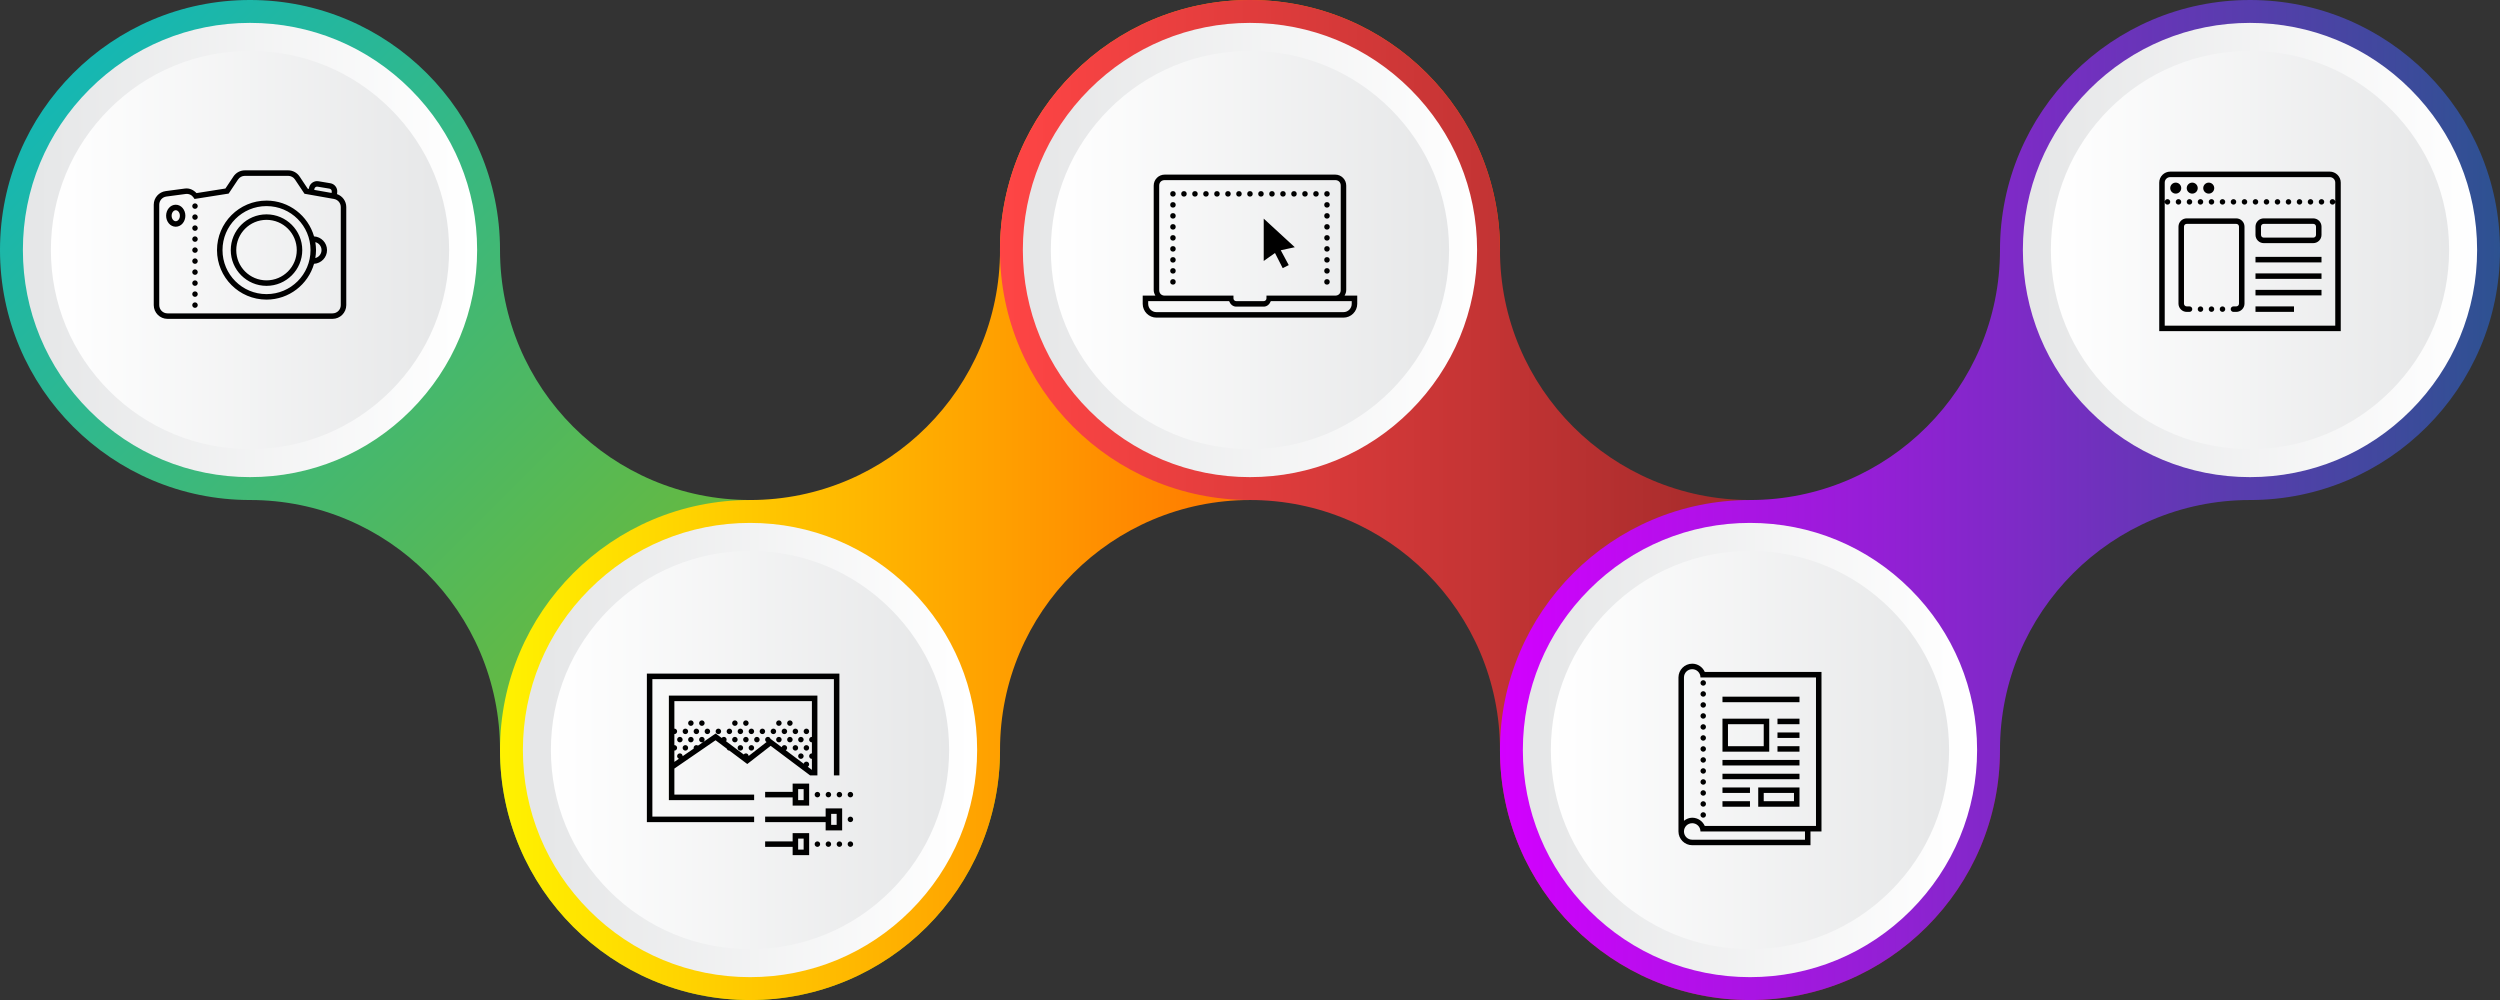 <?xml version="1.0" encoding="UTF-8"?>
<svg xmlns="http://www.w3.org/2000/svg" xmlns:xlink="http://www.w3.org/1999/xlink" version="1.1" viewBox="0 0 1724.13 689.673">
  <rect x="0" y="0" width="1724.13" height="689.673" fill="#333333" stroke="none"/>
  <defs>
    <style>
      .cls-1 {
        fill: url(#linear-gradient-8);
      }

      .cls-2 {
        fill: url(#linear-gradient-7);
      }

      .cls-3 {
        fill: url(#linear-gradient-5);
      }

      .cls-4 {
        fill: url(#linear-gradient-6);
      }

      .cls-5 {
        fill: url(#linear-gradient-9);
      }

      .cls-6 {
        fill: url(#linear-gradient-4);
      }

      .cls-7 {
        fill: url(#linear-gradient-3);
      }

      .cls-8 {
        fill: url(#linear-gradient-2);
      }

      .cls-9 {
        fill: url(#linear-gradient);
      }

      .cls-10 {
        fill: url(#linear-gradient-10);
      }

      .cls-11 {
        fill: url(#linear-gradient-11);
      }

      .cls-12 {
        fill: url(#linear-gradient-12);
      }

      .cls-13 {
        fill: url(#linear-gradient-13);
      }

      .cls-14 {
        fill: url(#linear-gradient-14);
      }
    </style>
    <linearGradient id="linear-gradient" x1="50.5" y1="50.497" x2="639.17" y2="639.167" gradientUnits="userSpaceOnUse">
      <stop offset="0" stop-color="#15b7b3"/>
      <stop offset="1" stop-color="#92ba00"/>
    </linearGradient>
    <linearGradient id="linear-gradient-2" x1="344.834" y1="344.838" x2="1034.504" y2="344.838" gradientUnits="userSpaceOnUse">
      <stop offset="0" stop-color="#fff200"/>
      <stop offset="1" stop-color="#ff4d00"/>
    </linearGradient>
    <linearGradient id="linear-gradient-3" x1="689.625" y1="344.838" x2="1379.295" y2="344.838" gradientUnits="userSpaceOnUse">
      <stop offset="0" stop-color="#ff4545"/>
      <stop offset="1" stop-color="#852222"/>
    </linearGradient>
    <linearGradient id="linear-gradient-4" x1="1034.46" y1="344.838" x2="1724.13" y2="344.838" gradientUnits="userSpaceOnUse">
      <stop offset="0" stop-color="#d300ff"/>
      <stop offset="1" stop-color="#2d5291"/>
    </linearGradient>
    <linearGradient id="linear-gradient-5" x1="327.123" y1="172.414" x2="24.088" y2="172.414" gradientUnits="userSpaceOnUse">
      <stop offset="0" stop-color="#fff"/>
      <stop offset="1" stop-color="#e6e7e8"/>
    </linearGradient>
    <linearGradient id="linear-gradient-6" x1="35.095" y1="172.415" x2="309.74" y2="172.415" xlink:href="#linear-gradient-5"/>
    <linearGradient id="linear-gradient-7" x1="670.644" y1="517.255" x2="376.305" y2="517.255" xlink:href="#linear-gradient-5"/>
    <linearGradient id="linear-gradient-8" x1="379.926" y1="517.255" x2="654.57" y2="517.255" xlink:href="#linear-gradient-5"/>
    <linearGradient id="linear-gradient-9" x1="1029.174" y1="172.417" x2="710.749" y2="172.417" xlink:href="#linear-gradient-5"/>
    <linearGradient id="linear-gradient-10" x1="724.72" y1="172.417" x2="999.365" y2="172.417" xlink:href="#linear-gradient-5"/>
    <linearGradient id="linear-gradient-11" x1="1357.971" y1="517.255" x2="1062.403" y2="517.255" xlink:href="#linear-gradient-5"/>
    <linearGradient id="linear-gradient-12" x1="1069.552" y1="517.255" x2="1344.196" y2="517.255" xlink:href="#linear-gradient-5"/>
    <linearGradient id="linear-gradient-13" x1="1709.505" y1="172.417" x2="1406.921" y2="172.417" xlink:href="#linear-gradient-5"/>
    <linearGradient id="linear-gradient-14" x1="1414.39" y1="172.417" x2="1689.034" y2="172.417" xlink:href="#linear-gradient-5"/>
  </defs>
  <!-- Generator: Adobe Illustrator 28.7.0, SVG Export Plug-In . SVG Version: 1.2.0 Build 136)  -->
  <g>
    <g id="Layer_1">
      <g>
        <g>
          <path class="cls-9" d="M517.253,344.835c95.222-.004,172.418,77.191,172.418,172.418,0,95.218-77.195,172.413-172.418,172.418-95.223-.004-172.418-77.199-172.418-172.418-0-95.227-77.195-172.422-172.418-172.418C77.195,344.831-0,267.636,0,172.418-0,77.191,77.195-.004,172.418,0c95.222-.004,172.418,77.191,172.418,172.418,0,95.218,77.195,172.413,172.418,172.418Z"/>
          <path class="cls-8" d="M689.669,172.42C689.665,77.198,766.86.003,862.087.003c95.218,0,172.413,77.195,172.418,172.418-.004,95.223-77.199,172.418-172.418,172.418-95.227 0-172.422,77.195-172.418,172.418-.004,95.223-77.199,172.418-172.418,172.418-95.227 0-172.422-77.195-172.418-172.418-.004-95.222,77.191-172.418,172.418-172.418,95.218,0,172.413-77.195,172.418-172.418Z"/>
          <path class="cls-7" d="M1206.877,344.838c95.222-.004,172.418,77.191,172.418,172.418,0,95.218-77.195,172.413-172.418,172.418-95.223-.004-172.418-77.199-172.418-172.418-0-95.227-77.195-172.422-172.418-172.418-95.223-.004-172.418-77.199-172.418-172.418C689.624,77.193,766.819-.002,862.042.003c95.222-.004,172.418,77.191,172.418,172.418,0,95.218,77.195,172.413,172.418,172.418Z"/>
          <path class="cls-6" d="M1379.295,172.42C1379.29,77.198,1456.485.003,1551.712.003c95.218,0,172.413,77.195,172.418,172.418-.004,95.223-77.199,172.418-172.418,172.418-95.227 0-172.422,77.195-172.418,172.418-.004,95.223-77.199,172.418-172.418,172.418-95.227 0-172.422-77.195-172.418-172.418-.004-95.222,77.191-172.418,172.418-172.418,95.218,0,172.413-77.195,172.418-172.418Z"/>
        </g>
        <g>
          <g>
            <path class="cls-3" d="M283.174,283.171c-29.584,29.584-68.918,45.877-110.757,45.877-41.838 0-81.172-16.292-110.757-45.877-29.584-29.584-45.877-68.918-45.877-110.757,0-41.838,16.293-81.172,45.877-110.756S130.579,15.781,172.418,15.781c41.838-0,81.173,16.292,110.757,45.877,29.584,29.584,45.877,68.918,45.877,110.757,0,41.839-16.292,81.172-45.877,110.757Z"/>
            <path class="cls-4" d="M172.418,309.737c-36.68,0-71.165-14.284-97.102-40.221-25.937-25.937-40.221-60.422-40.221-97.102s14.284-71.165,40.221-97.102,60.421-40.22,97.102-40.221c36.681,0,71.166,14.284,97.102,40.22,25.937,25.937,40.221,60.422,40.22,97.102,0,36.68-14.284,71.165-40.22,97.102-25.937,25.936-60.422,40.221-97.102,40.221Z"/>
          </g>
          <g>
            <path class="cls-2" d="M628.005,406.499c29.584,29.584,45.877,68.918,45.877,110.757 0,41.838-16.292,81.172-45.877,110.757-29.584,29.584-68.918,45.877-110.757,45.877-41.838,0-81.172-16.293-110.756-45.877-29.584-29.584-45.877-68.918-45.877-110.756-0-41.838,16.292-81.173,45.877-110.757,29.584-29.584,68.918-45.877,110.757-45.877,41.839,0,81.172,16.292,110.757,45.877Z"/>
            <path class="cls-1" d="M517.248,654.577c-36.68,0-71.165-14.284-97.102-40.221-25.936-25.936-40.22-60.421-40.221-97.1,0-36.681,14.284-71.166,40.22-97.102,25.936-25.937,60.421-40.22,97.102-40.22s71.164,14.284,97.102,40.221c25.936,25.936,40.22,60.421,40.22,97.101s-14.284,71.165-40.22,97.101c-25.937,25.937-60.421,40.22-97.098,40.22h-.004Z"/>
          </g>
          <g>
            <path class="cls-5" d="M972.799,283.174c-29.584,29.584-68.918,45.877-110.757,45.877-41.838 0-81.172-16.292-110.757-45.877-29.584-29.584-45.877-68.918-45.877-110.757,0-41.838,16.293-81.172,45.877-110.756,29.584-29.584,68.918-45.877,110.756-45.877,41.838-0,81.173,16.292,110.757,45.877,29.584,29.584,45.877,68.918,45.877,110.757,0,41.839-16.292,81.172-45.877,110.757Z"/>
            <path class="cls-10" d="M862.042,309.739c-36.68.001-71.164-14.283-97.101-40.22s-40.221-60.422-40.22-97.101c0-36.681,14.284-71.165,40.221-97.102,25.936-25.937,60.421-40.221,97.101-40.221,36.68-0,71.165,14.283,97.102,40.22,25.936,25.936,40.22,60.422,40.22,97.102s-14.284,71.165-40.221,97.102c-25.936,25.937-60.42,40.22-97.098,40.22h-.004Z"/>
          </g>
          <g>
            <path class="cls-11" d="M1317.631,406.499c29.584,29.584,45.877,68.918,45.877,110.757 0,41.838-16.292,81.172-45.877,110.757-29.584,29.584-68.918,45.877-110.757,45.877-41.838,0-81.172-16.293-110.756-45.877-29.584-29.584-45.877-68.918-45.877-110.756-0-41.838,16.292-81.173,45.877-110.757s68.918-45.877,110.757-45.877c41.839,0,81.172,16.292,110.757,45.877Z"/>
            <path class="cls-12" d="M1206.874,654.577c-36.68,0-71.165-14.284-97.102-40.221-25.936-25.936-40.22-60.421-40.221-97.1,0-36.681,14.284-71.166,40.22-97.102,25.936-25.937,60.421-40.22,97.102-40.22s71.165,14.284,97.101,40.221c25.937,25.936,40.221,60.422,40.221,97.101s-14.284,71.165-40.221,97.101c-25.937,25.937-60.42,40.22-97.097,40.22h-.004Z"/>
          </g>
          <g>
            <path class="cls-13" d="M1662.469,283.174c-29.584,29.584-68.918,45.877-110.757,45.877-41.838 0-81.172-16.292-110.757-45.877-29.584-29.584-45.877-68.918-45.877-110.757,0-41.838,16.293-81.172,45.877-110.756,29.584-29.584,68.918-45.877,110.756-45.877,41.838-0,81.173,16.292,110.757,45.877,29.584,29.584,45.877,68.918,45.877,110.757,0,41.839-16.292,81.172-45.877,110.757Z"/>
            <path class="cls-14" d="M1551.713,309.739c-36.68.001-71.164-14.283-97.101-40.22s-40.221-60.422-40.221-97.102,14.284-71.164,40.221-97.101c25.936-25.937,60.421-40.221,97.101-40.221,36.68-0,71.164,14.283,97.101,40.22,25.938,25.937,40.221,60.422,40.22,97.101,0,36.681-14.283,71.166-40.22,97.102-25.936,25.937-60.419,40.22-97.097,40.22h-.004Z"/>
          </g>
        </g>
      </g>
      <path d="M168.891,117.477c-3.171,0-6.135,1.586-7.891,4.223l-5.542,8.313-19.946,3.149c-2.008-2.141-4.801-3.564-7.965-3.142h-.007l-13.27,1.771c-4.705.622-8.239,4.661-8.239,9.395v69.235c0,5.216,4.268,9.484,9.484,9.484h113.81c5.216,0,9.484-4.268,9.484-9.484v-67.612c0-4.083-2.623-7.639-6.38-8.943l.133-1.267c.326-2.986-1.763-5.742-4.72-6.231l-8.21-1.371c-.385-.067-.763-.089-1.141-.082-2.623.104-4.935,2.038-5.402,4.712l-.119.667-.726-.133-5.646-8.462c-1.756-2.638-4.72-4.223-7.891-4.223h-29.816ZM168.891,121.27h29.816c1.904,0,3.683.948,4.735,2.534l6.543,9.818,20.324,3.586c2.734.482,4.705,2.83,4.705,5.602v67.612c0,3.164-2.527,5.691-5.691,5.691h-113.81c-3.164,0-5.691-2.527-5.691-5.691v-69.235c0-2.86,2.097-5.261,4.942-5.639l13.278-1.771c2.238-.296,4.26.734,5.431,2.453l.682.985,23.533-3.712,6.469-9.699c1.06-1.586,2.83-2.534,4.735-2.534ZM219.009,128.739l8.21,1.363c1.008.17,1.682,1.06,1.571,2.082l-.096.882-11.989-2.112.119-.674c.185-1.045,1.134-1.719,2.186-1.541ZM183.799,138.342c-18.835,0-34.143,15.308-34.143,34.143s15.308,34.143,34.143,34.143c15.553,0,28.667-10.447,32.78-24.689,4.972-.282,8.951-4.423,8.951-9.455s-3.979-9.173-8.951-9.455c-4.112-14.241-17.227-24.689-32.78-24.689ZM134.481,140.239c-1.045,0-1.897.852-1.897,1.897s.852,1.897,1.897,1.897,1.897-.852,1.897-1.897-.852-1.897-1.897-1.897ZM121.203,141.187c-3.846,0-6.639,3.594-6.639,7.587s2.793,7.587,6.639,7.587,6.639-3.594,6.639-7.587-2.793-7.587-6.639-7.587ZM183.799,142.136c16.783,0,30.349,13.567,30.349,30.349s-13.567,30.349-30.349,30.349-30.349-13.567-30.349-30.349,13.567-30.349,30.349-30.349ZM121.203,144.981c1.386,0,2.845,1.504,2.845,3.794s-1.46,3.794-2.845,3.794-2.845-1.504-2.845-3.794,1.46-3.794,2.845-3.794ZM134.481,147.826c-1.045,0-1.897.852-1.897,1.897s.852,1.897,1.897,1.897,1.897-.852,1.897-1.897-.852-1.897-1.897-1.897ZM183.799,147.826c-13.596,0-24.659,11.062-24.659,24.659s11.062,24.659,24.659,24.659,24.659-11.062,24.659-24.659-11.062-24.659-24.659-24.659ZM183.799,151.62c11.544,0,20.865,9.321,20.865,20.865s-9.321,20.865-20.865,20.865-20.865-9.321-20.865-20.865,9.321-20.865,20.865-20.865ZM134.481,155.414c-1.045,0-1.897.852-1.897,1.897s.852,1.897,1.897,1.897,1.897-.852,1.897-1.897-.852-1.897-1.897-1.897ZM134.481,163.001c-1.045,0-1.897.852-1.897,1.897s.852,1.897,1.897,1.897,1.897-.852,1.897-1.897-.852-1.897-1.897-1.897ZM217.46,166.995c2.467.622,4.275,2.816,4.275,5.49s-1.808,4.868-4.275,5.49c.289-1.786.482-3.616.482-5.49s-.193-3.705-.482-5.49ZM134.481,170.588c-1.045,0-1.897.852-1.897,1.897s.852,1.897,1.897,1.897,1.897-.852,1.897-1.897-.852-1.897-1.897-1.897ZM134.481,178.176c-1.045,0-1.897.852-1.897,1.897s.852,1.897,1.897,1.897,1.897-.852,1.897-1.897-.852-1.897-1.897-1.897ZM134.481,185.763c-1.045,0-1.897.852-1.897,1.897s.852,1.897,1.897,1.897,1.897-.852,1.897-1.897-.852-1.897-1.897-1.897ZM134.481,193.35c-1.045,0-1.897.852-1.897,1.897s.852,1.897,1.897,1.897,1.897-.852,1.897-1.897-.852-1.897-1.897-1.897ZM134.481,200.938c-1.045,0-1.897.852-1.897,1.897s.852,1.897,1.897,1.897,1.897-.852,1.897-1.897-.852-1.897-1.897-1.897ZM134.481,208.525c-1.045,0-1.897.852-1.897,1.897s.852,1.897,1.897,1.897,1.897-.852,1.897-1.897-.852-1.897-1.897-1.897Z"/>
      <path d="M803.24,120.42c-4.192,0-7.587,3.396-7.587,7.587v72.08c0,1.413.491,2.661,1.163,3.794h-8.751v5.691c0,5.208,4.277,9.484,9.484,9.484h128.985c5.208,0,9.484-4.277,9.484-9.484v-5.691h-8.751c.672-1.133,1.163-2.38,1.163-3.794v-72.08c0-4.192-3.396-7.587-7.587-7.587h-117.604ZM803.24,124.214h117.604c2.258,0,3.794,1.536,3.794,3.794v72.08c0,2.258-1.536,3.794-3.794,3.794h-47.421v1.897c0,1.052-.845,1.897-1.897,1.897h-18.968c-1.052,0-1.897-.845-1.897-1.897v-1.897h-47.421c-2.258,0-3.794-1.536-3.794-3.794v-72.08c0-2.258,1.536-3.794,3.794-3.794ZM808.931,131.801c-1.138,0-1.897.759-1.897,1.897s.759,1.897,1.897,1.897,1.897-.759,1.897-1.897-.759-1.897-1.897-1.897ZM816.518,131.801c-1.138,0-1.897.759-1.897,1.897s.759,1.897,1.897,1.897,1.897-.759,1.897-1.897-.759-1.897-1.897-1.897ZM824.105,131.801c-1.138,0-1.897.759-1.897,1.897s.759,1.897,1.897,1.897,1.897-.759,1.897-1.897-.759-1.897-1.897-1.897ZM831.693,131.801c-1.138,0-1.897.759-1.897,1.897s.759,1.897,1.897,1.897,1.897-.759,1.897-1.897-.759-1.897-1.897-1.897ZM839.28,131.801c-1.138,0-1.897.759-1.897,1.897s.759,1.897,1.897,1.897,1.897-.759,1.897-1.897-.759-1.897-1.897-1.897ZM846.868,131.801c-1.138,0-1.897.759-1.897,1.897s.759,1.897,1.897,1.897,1.897-.759,1.897-1.897-.759-1.897-1.897-1.897ZM854.455,131.801c-1.138,0-1.897.759-1.897,1.897s.759,1.897,1.897,1.897,1.897-.759,1.897-1.897-.759-1.897-1.897-1.897ZM862.042,131.801c-1.138,0-1.897.759-1.897,1.897s.759,1.897,1.897,1.897,1.897-.759,1.897-1.897-.759-1.897-1.897-1.897ZM869.63,131.801c-1.138,0-1.897.759-1.897,1.897s.759,1.897,1.897,1.897,1.897-.759,1.897-1.897-.759-1.897-1.897-1.897ZM877.217,131.801c-1.138,0-1.897.759-1.897,1.897s.759,1.897,1.897,1.897,1.897-.759,1.897-1.897-.759-1.897-1.897-1.897ZM884.804,131.801c-1.138,0-1.897.759-1.897,1.897s.759,1.897,1.897,1.897,1.897-.759,1.897-1.897-.759-1.897-1.897-1.897ZM892.392,131.801c-1.138,0-1.897.759-1.897,1.897s.759,1.897,1.897,1.897,1.897-.759,1.897-1.897-.759-1.897-1.897-1.897ZM899.979,131.801c-1.138,0-1.897.759-1.897,1.897s.759,1.897,1.897,1.897,1.897-.759,1.897-1.897-.759-1.897-1.897-1.897ZM907.566,131.801c-1.138,0-1.897.759-1.897,1.897s.759,1.897,1.897,1.897,1.897-.759,1.897-1.897-.759-1.897-1.897-1.897ZM915.154,131.801c-1.138,0-1.897.759-1.897,1.897s.759,1.897,1.897,1.897,1.897-.759,1.897-1.897-.759-1.897-1.897-1.897ZM808.931,139.388c-1.138,0-1.897.759-1.897,1.897s.759,1.897,1.897,1.897,1.897-.759,1.897-1.897-.759-1.897-1.897-1.897ZM915.154,139.388c-1.138,0-1.897.759-1.897,1.897s.759,1.897,1.897,1.897,1.897-.759,1.897-1.897-.759-1.897-1.897-1.897ZM808.931,146.976c-1.138,0-1.897.759-1.897,1.897s.759,1.897,1.897,1.897,1.897-.759,1.897-1.897-.759-1.897-1.897-1.897ZM915.154,146.976c-1.138,0-1.897.759-1.897,1.897s.759,1.897,1.897,1.897,1.897-.759,1.897-1.897-.759-1.897-1.897-1.897ZM871.526,150.769v29.212l7.776-5.502,5.313,10.433,4.172-2.086-5.502-10.244,9.677-2.086-21.436-19.728ZM808.931,154.563c-1.138,0-1.897.759-1.897,1.897s.759,1.897,1.897,1.897,1.897-.759,1.897-1.897-.759-1.897-1.897-1.897ZM915.154,154.563c-1.138,0-1.897.759-1.897,1.897s.759,1.897,1.897,1.897,1.897-.759,1.897-1.897-.759-1.897-1.897-1.897ZM808.931,162.15c-1.138,0-1.897.759-1.897,1.897s.759,1.897,1.897,1.897,1.897-.759,1.897-1.897-.759-1.897-1.897-1.897ZM915.154,162.15c-1.138,0-1.897.759-1.897,1.897s.759,1.897,1.897,1.897,1.897-.759,1.897-1.897-.759-1.897-1.897-1.897ZM808.931,169.738c-1.138,0-1.897.759-1.897,1.897s.759,1.897,1.897,1.897,1.897-.759,1.897-1.897-.759-1.897-1.897-1.897ZM915.154,169.738c-1.138,0-1.897.759-1.897,1.897s.759,1.897,1.897,1.897,1.897-.759,1.897-1.897-.759-1.897-1.897-1.897ZM808.931,177.325c-1.138,0-1.897.759-1.897,1.897s.759,1.897,1.897,1.897,1.897-.759,1.897-1.897-.759-1.897-1.897-1.897ZM915.154,177.325c-1.138,0-1.897.759-1.897,1.897s.759,1.897,1.897,1.897,1.897-.759,1.897-1.897-.759-1.897-1.897-1.897ZM808.931,184.912c-1.138,0-1.897.759-1.897,1.897s.759,1.897,1.897,1.897,1.897-.759,1.897-1.897-.759-1.897-1.897-1.897ZM915.154,184.912c-1.138,0-1.897.759-1.897,1.897s.759,1.897,1.897,1.897,1.897-.759,1.897-1.897-.759-1.897-1.897-1.897ZM808.931,192.5c-1.138,0-1.897.759-1.897,1.897s.759,1.897,1.897,1.897,1.897-.759,1.897-1.897-.759-1.897-1.897-1.897ZM915.154,192.5c-1.138,0-1.897.759-1.897,1.897s.759,1.897,1.897,1.897,1.897-.759,1.897-1.897-.759-1.897-1.897-1.897ZM791.859,207.674h55.797c.841,2.099,2.517,3.794,4.901,3.794h18.968c2.384,0,4.061-1.694,4.901-3.794h55.797v1.897c0,3.138-2.552,5.691-5.691,5.691h-128.985c-3.138,0-5.691-2.552-5.691-5.691v-1.897Z"/>
      <path d="M1167.04,457.713c-5.216,0-9.484,4.268-9.484,9.484v106.223c0,5.216,4.268,9.484,9.484,9.484h81.564v-9.484h7.587v-110.017h-80.49c-1.474-3.334-4.801-5.691-8.662-5.691ZM1167.04,461.507c3.164,0,5.691,2.527,5.691,5.691h79.667v102.429h-76.696c-1.474-3.334-4.801-5.691-8.662-5.691-2.171,0-4.09.867-5.691,2.104v-98.843c0-3.164,2.527-5.691,5.691-5.691ZM1174.628,469.094c-1.045,0-1.897.852-1.897,1.897s.852,1.897,1.897,1.897,1.897-.852,1.897-1.897-.852-1.897-1.897-1.897ZM1174.628,476.682c-1.045,0-1.897.852-1.897,1.897s.852,1.897,1.897,1.897,1.897-.852,1.897-1.897-.852-1.897-1.897-1.897ZM1187.906,480.475v3.794h53.111v-3.794h-53.111ZM1174.628,484.269c-1.045,0-1.897.852-1.897,1.897s.852,1.897,1.897,1.897,1.897-.852,1.897-1.897-.852-1.897-1.897-1.897ZM1174.628,491.856c-1.045,0-1.897.852-1.897,1.897s.852,1.897,1.897,1.897,1.897-.852,1.897-1.897-.852-1.897-1.897-1.897ZM1187.906,495.65v22.762h32.246v-22.762h-32.246ZM1225.842,495.65v3.794h15.175v-3.794h-15.175ZM1174.628,499.444c-1.045,0-1.897.852-1.897,1.897s.852,1.897,1.897,1.897,1.897-.852,1.897-1.897-.852-1.897-1.897-1.897ZM1191.699,499.444h24.659v15.175h-24.659v-15.175ZM1225.842,505.134v3.794h15.175v-3.794h-15.175ZM1174.628,507.031c-1.045,0-1.897.852-1.897,1.897s.852,1.897,1.897,1.897,1.897-.852,1.897-1.897-.852-1.897-1.897-1.897ZM1174.628,514.618c-1.045,0-1.897.852-1.897,1.897s.852,1.897,1.897,1.897,1.897-.852,1.897-1.897-.852-1.897-1.897-1.897ZM1225.842,514.618v3.794h15.175v-3.794h-15.175ZM1174.628,522.206c-1.045,0-1.897.852-1.897,1.897s.852,1.897,1.897,1.897,1.897-.852,1.897-1.897-.852-1.897-1.897-1.897ZM1187.906,524.103v3.794h53.111v-3.794h-53.111ZM1174.628,529.793c-1.045,0-1.897.852-1.897,1.897s.852,1.897,1.897,1.897,1.897-.852,1.897-1.897-.852-1.897-1.897-1.897ZM1187.906,533.587v3.794h53.111v-3.794h-53.111ZM1174.628,537.381c-1.045,0-1.897.852-1.897,1.897s.852,1.897,1.897,1.897,1.897-.852,1.897-1.897-.852-1.897-1.897-1.897ZM1187.906,543.071v3.794h18.968v-3.794h-18.968ZM1212.564,543.071v13.278h28.453v-13.278h-28.453ZM1174.628,544.968c-1.045,0-1.897.852-1.897,1.897s.852,1.897,1.897,1.897,1.897-.852,1.897-1.897-.852-1.897-1.897-1.897ZM1216.358,546.865h20.865v5.691h-20.865v-5.691ZM1174.628,552.555c-1.045,0-1.897.852-1.897,1.897s.852,1.897,1.897,1.897,1.897-.852,1.897-1.897-.852-1.897-1.897-1.897ZM1187.906,552.555v3.794h18.968v-3.794h-18.968ZM1174.628,560.143c-1.045,0-1.897.852-1.897,1.897s.852,1.897,1.897,1.897,1.897-.852,1.897-1.897-.852-1.897-1.897-1.897ZM1167.04,567.73c3.164,0,5.691,2.527,5.691,5.691h72.08v5.691h-77.77c-3.164,0-5.691-2.527-5.691-5.691s2.527-5.691,5.691-5.691Z"/>
      <path d="M446.117,464.556v102.429h73.977v-3.794h-70.183v-94.842h125.191v66.389h3.794v-70.183h-132.779ZM461.291,479.73v72.08h58.802v-3.794h-55.008v-17.972l28.404-19.528,7.71,5.776c.233.813.977,1.374,1.823,1.374.004 0.0.007 0.0.011,0l12.326,9.232,16.138-12.537,27.163,20.376h5.061v-55.008h-102.429ZM465.085,483.524h94.842v24.659c-1.048,0-1.897.849-1.897,1.897s.849,1.897,1.897,1.897v7.587c-1.048,0-1.897.849-1.897,1.897s.849,1.897,1.897,1.897v7.587l-2.86-2.145c.594-.336.962-.966.963-1.649,0-1.048-.849-1.897-1.897-1.897-.88.001-1.644.607-1.845,1.463l-12.396-9.299c.594-.336.962-.966.963-1.649,0-1.048-.849-1.897-1.897-1.897-.88.001-1.644.607-1.845,1.463l-7.661-5.746-.037.03c-.211-.844-.968-1.436-1.838-1.437-1.048,0-1.897.849-1.897,1.897.001.697.383,1.337.997,1.667l-12.381,9.621c-.049-1.01-.882-1.803-1.893-1.804-.592.001-1.15.28-1.508.752l-12.148-9.103c.245-.327.377-.725.378-1.134,0-1.048-.849-1.897-1.897-1.897-.596.001-1.158.282-1.515.759l-4.127-3.093-12.207,8.391c-.325-.238-.716-.366-1.119-.367-1.048,0-1.897.849-1.897,1.897.001.168.025.335.07.496l-7.661,5.264c.002-.023.003-.047.004-.07,0-1.048-.849-1.897-1.897-1.897s-1.897.849-1.897,1.897c.001.811.518,1.532,1.286,1.793l-3.182,2.19v-7.776c1.048,0,1.897-.849,1.897-1.897s-.849-1.897-1.897-1.897v-7.587c1.048,0,1.897-.849,1.897-1.897s-.849-1.897-1.897-1.897v-18.968ZM476.466,496.802c-1.048,0-1.897.849-1.897,1.897s.849,1.897,1.897,1.897,1.897-.849,1.897-1.897-.849-1.897-1.897-1.897ZM484.054,496.802c-1.048,0-1.897.849-1.897,1.897s.849,1.897,1.897,1.897,1.897-.849,1.897-1.897-.849-1.897-1.897-1.897ZM506.816,496.802c-1.048,0-1.897.849-1.897,1.897s.849,1.897,1.897,1.897,1.897-.849,1.897-1.897-.849-1.897-1.897-1.897ZM514.403,496.802c-1.048,0-1.897.849-1.897,1.897s.849,1.897,1.897,1.897,1.897-.849,1.897-1.897-.849-1.897-1.897-1.897ZM537.165,496.802c-1.048,0-1.897.849-1.897,1.897s.849,1.897,1.897,1.897,1.897-.849,1.897-1.897-.849-1.897-1.897-1.897ZM544.752,496.802c-1.048,0-1.897.849-1.897,1.897s.849,1.897,1.897,1.897,1.897-.849,1.897-1.897-.849-1.897-1.897-1.897ZM472.672,502.492c-1.048,0-1.897.849-1.897,1.897s.849,1.897,1.897,1.897,1.897-.849,1.897-1.897-.849-1.897-1.897-1.897ZM480.26,502.492c-1.048,0-1.897.849-1.897,1.897s.849,1.897,1.897,1.897,1.897-.849,1.897-1.897-.849-1.897-1.897-1.897ZM487.847,502.492c-1.048,0-1.897.849-1.897,1.897s.849,1.897,1.897,1.897,1.897-.849,1.897-1.897-.849-1.897-1.897-1.897ZM495.435,502.492c-1.048,0-1.897.849-1.897,1.897s.849,1.897,1.897,1.897,1.897-.849,1.897-1.897-.849-1.897-1.897-1.897ZM503.022,502.492c-1.048,0-1.897.849-1.897,1.897s.849,1.897,1.897,1.897,1.897-.849,1.897-1.897-.849-1.897-1.897-1.897ZM510.609,502.492c-1.048,0-1.897.849-1.897,1.897s.849,1.897,1.897,1.897,1.897-.849,1.897-1.897-.849-1.897-1.897-1.897ZM518.197,502.492c-1.048,0-1.897.849-1.897,1.897s.849,1.897,1.897,1.897,1.897-.849,1.897-1.897-.849-1.897-1.897-1.897ZM525.784,502.492c-1.048,0-1.897.849-1.897,1.897s.849,1.897,1.897,1.897,1.897-.849,1.897-1.897-.849-1.897-1.897-1.897ZM533.371,502.492c-1.048,0-1.897.849-1.897,1.897s.849,1.897,1.897,1.897,1.897-.849,1.897-1.897-.849-1.897-1.897-1.897ZM540.959,502.492c-1.048,0-1.897.849-1.897,1.897s.849,1.897,1.897,1.897,1.897-.849,1.897-1.897-.849-1.897-1.897-1.897ZM548.546,502.492c-1.048,0-1.897.849-1.897,1.897s.849,1.897,1.897,1.897,1.897-.849,1.897-1.897-.849-1.897-1.897-1.897ZM556.133,502.492c-1.048,0-1.897.849-1.897,1.897s.849,1.897,1.897,1.897,1.897-.849,1.897-1.897-.849-1.897-1.897-1.897ZM468.879,508.183c-1.048,0-1.897.849-1.897,1.897s.849,1.897,1.897,1.897,1.897-.849,1.897-1.897-.849-1.897-1.897-1.897ZM476.466,508.183c-1.048,0-1.897.849-1.897,1.897s.849,1.897,1.897,1.897,1.897-.849,1.897-1.897-.849-1.897-1.897-1.897ZM484.054,508.183c-1.048,0-1.897.849-1.897,1.897s.849,1.897,1.897,1.897,1.897-.849,1.897-1.897-.849-1.897-1.897-1.897ZM506.816,508.183c-1.048,0-1.897.849-1.897,1.897s.849,1.897,1.897,1.897,1.897-.849,1.897-1.897-.849-1.897-1.897-1.897ZM514.403,508.183c-1.048,0-1.897.849-1.897,1.897s.849,1.897,1.897,1.897,1.897-.849,1.897-1.897-.849-1.897-1.897-1.897ZM521.99,508.183c-1.048,0-1.897.849-1.897,1.897s.849,1.897,1.897,1.897,1.897-.849,1.897-1.897-.849-1.897-1.897-1.897ZM537.165,508.183c-1.048,0-1.897.849-1.897,1.897s.849,1.897,1.897,1.897,1.897-.849,1.897-1.897-.849-1.897-1.897-1.897ZM544.752,508.183c-1.048,0-1.897.849-1.897,1.897s.849,1.897,1.897,1.897,1.897-.849,1.897-1.897-.849-1.897-1.897-1.897ZM552.34,508.183c-1.048,0-1.897.849-1.897,1.897s.849,1.897,1.897,1.897,1.897-.849,1.897-1.897-.849-1.897-1.897-1.897ZM472.672,513.873c-1.048,0-1.897.849-1.897,1.897s.849,1.897,1.897,1.897,1.897-.849,1.897-1.897-.849-1.897-1.897-1.897ZM510.609,513.873c-1.048,0-1.897.849-1.897,1.897s.849,1.897,1.897,1.897,1.897-.849,1.897-1.897-.849-1.897-1.897-1.897ZM518.197,513.873c-1.048,0-1.897.849-1.897,1.897s.849,1.897,1.897,1.897,1.897-.849,1.897-1.897-.849-1.897-1.897-1.897ZM548.546,513.873c-1.048,0-1.897.849-1.897,1.897s.849,1.897,1.897,1.897,1.897-.849,1.897-1.897-.849-1.897-1.897-1.897ZM556.133,513.873c-1.048,0-1.897.849-1.897,1.897s.849,1.897,1.897,1.897,1.897-.849,1.897-1.897-.849-1.897-1.897-1.897ZM552.34,519.564c-1.048,0-1.897.849-1.897,1.897s.849,1.897,1.897,1.897,1.897-.849,1.897-1.897-.849-1.897-1.897-1.897ZM546.649,540.429v5.691h-18.968v3.794h18.968v5.691h11.381v-15.175h-11.381ZM550.443,544.223h3.794v7.587h-3.794v-7.587ZM563.721,546.12c-1.048,0-1.897.849-1.897,1.897s.849,1.897,1.897,1.897,1.897-.849,1.897-1.897-.849-1.897-1.897-1.897ZM571.308,546.12c-1.048,0-1.897.849-1.897,1.897s.849,1.897,1.897,1.897,1.897-.849,1.897-1.897-.849-1.897-1.897-1.897ZM578.895,546.12c-1.048,0-1.897.849-1.897,1.897s.849,1.897,1.897,1.897,1.897-.849,1.897-1.897-.849-1.897-1.897-1.897ZM586.483,546.12c-1.048,0-1.897.849-1.897,1.897s.849,1.897,1.897,1.897,1.897-.849,1.897-1.897-.849-1.897-1.897-1.897ZM569.411,557.501v5.691h-41.73v3.794h41.73v5.691h11.381v-15.175h-11.381ZM573.205,561.294h3.794v7.587h-3.794v-7.587ZM586.483,563.191c-1.048,0-1.897.849-1.897,1.897s.849,1.897,1.897,1.897,1.897-.849,1.897-1.897-.849-1.897-1.897-1.897ZM546.649,574.572v5.691h-18.968v3.794h18.968v5.691h11.381v-15.175h-11.381ZM550.443,578.366h3.794v7.587h-3.794v-7.587ZM563.721,580.263c-1.048,0-1.897.849-1.897,1.897s.849,1.897,1.897,1.897,1.897-.849,1.897-1.897-.849-1.897-1.897-1.897ZM571.308,580.263c-1.048,0-1.897.849-1.897,1.897s.849,1.897,1.897,1.897,1.897-.849,1.897-1.897-.849-1.897-1.897-1.897ZM578.895,580.263c-1.048,0-1.897.849-1.897,1.897s.849,1.897,1.897,1.897,1.897-.849,1.897-1.897-.849-1.897-1.897-1.897ZM586.483,580.263c-1.048,0-1.897.849-1.897,1.897s.849,1.897,1.897,1.897,1.897-.849,1.897-1.897-.849-1.897-1.897-1.897Z"/>
      <path d="M1496.704,118.355c-4.168,0-7.587,3.419-7.587,7.587v102.429h125.191v-102.429c0-4.168-3.419-7.587-7.587-7.587h-110.017ZM1496.704,122.149h110.017c2.118,0,3.794,1.676,3.794,3.794v98.636h-117.604v-98.636c0-2.118,1.676-3.794,3.794-3.794ZM1492.91,139.22c0,1.048.849,1.897,1.897,1.897s1.897-.849,1.897-1.897-.849-1.897-1.897-1.897-1.897.849-1.897,1.897ZM1610.514,139.22c0-1.048-.849-1.897-1.897-1.897s-1.897.849-1.897,1.897.849,1.897,1.897,1.897,1.897-.849,1.897-1.897ZM1500.498,125.943c-2.095,0-3.794,1.698-3.794,3.794s1.698,3.794,3.794,3.794,3.794-1.698,3.794-3.794-1.698-3.794-3.794-3.794ZM1511.879,125.943c-2.095,0-3.794,1.698-3.794,3.794s1.698,3.794,3.794,3.794,3.794-1.698,3.794-3.794-1.698-3.794-3.794-3.794ZM1523.26,125.943c-2.095,0-3.794,1.698-3.794,3.794s1.698,3.794,3.794,3.794,3.794-1.698,3.794-3.794-1.698-3.794-3.794-3.794ZM1502.395,137.324c-1.048,0-1.897.849-1.897,1.897s.849,1.897,1.897,1.897,1.897-.849,1.897-1.897-.849-1.897-1.897-1.897ZM1509.982,137.324c-1.048,0-1.897.849-1.897,1.897s.849,1.897,1.897,1.897,1.897-.849,1.897-1.897-.849-1.897-1.897-1.897ZM1517.569,137.324c-1.048,0-1.897.849-1.897,1.897s.849,1.897,1.897,1.897,1.897-.849,1.897-1.897-.849-1.897-1.897-1.897ZM1525.157,137.324c-1.048,0-1.897.849-1.897,1.897s.849,1.897,1.897,1.897,1.897-.849,1.897-1.897-.849-1.897-1.897-1.897ZM1532.744,137.324c-1.048,0-1.897.849-1.897,1.897s.849,1.897,1.897,1.897,1.897-.849,1.897-1.897-.849-1.897-1.897-1.897ZM1540.331,137.324c-1.048,0-1.897.849-1.897,1.897s.849,1.897,1.897,1.897,1.897-.849,1.897-1.897-.849-1.897-1.897-1.897ZM1547.919,137.324c-1.048,0-1.897.849-1.897,1.897s.849,1.897,1.897,1.897,1.897-.849,1.897-1.897-.849-1.897-1.897-1.897ZM1555.506,137.324c-1.048,0-1.897.849-1.897,1.897s.849,1.897,1.897,1.897,1.897-.849,1.897-1.897-.849-1.897-1.897-1.897ZM1563.093,137.324c-1.048,0-1.897.849-1.897,1.897s.849,1.897,1.897,1.897,1.897-.849,1.897-1.897-.849-1.897-1.897-1.897ZM1570.681,137.324c-1.048,0-1.897.849-1.897,1.897s.849,1.897,1.897,1.897,1.897-.849,1.897-1.897-.849-1.897-1.897-1.897ZM1578.268,137.324c-1.048,0-1.897.849-1.897,1.897s.849,1.897,1.897,1.897,1.897-.849,1.897-1.897-.849-1.897-1.897-1.897ZM1585.855,137.324c-1.048,0-1.897.849-1.897,1.897s.849,1.897,1.897,1.897,1.897-.849,1.897-1.897-.849-1.897-1.897-1.897ZM1593.443,137.324c-1.048,0-1.897.849-1.897,1.897s.849,1.897,1.897,1.897,1.897-.849,1.897-1.897-.849-1.897-1.897-1.897ZM1601.03,137.324c-1.048,0-1.897.849-1.897,1.897s.849,1.897,1.897,1.897,1.897-.849,1.897-1.897-.849-1.897-1.897-1.897ZM1508.085,150.601c-3.12,0-5.691,2.57-5.691,5.691v53.111c0,3.12,2.57,5.691,5.691,5.691h1.897c1.048.015,1.909-.822,1.924-1.87.015-1.048-.822-1.909-1.87-1.924-.018-0-.036-0-.054,0h-1.897c-1.072,0-1.897-.825-1.897-1.897v-53.111c0-1.072.825-1.897,1.897-1.897h34.143c1.072,0,1.897.825,1.897,1.897v53.111c0,1.072-.825,1.897-1.897,1.897h-1.897c-1.048-.015-1.909.822-1.924,1.87-.015,1.048.822,1.909,1.87,1.924.018 0.0.036 0.0.054,0h1.897c3.12,0,5.691-2.57,5.691-5.691v-53.111c0-3.12-2.57-5.691-5.691-5.691h-34.143ZM1561.196,150.601c-3.12,0-5.691,2.57-5.691,5.691v5.691c0,3.12,2.57,5.691,5.691,5.691h34.143c3.12,0,5.691-2.57,5.691-5.691v-5.691c0-3.12-2.57-5.691-5.691-5.691h-34.143ZM1561.196,154.395h34.143c1.072,0,1.897.825,1.897,1.897v5.691c0,1.072-.825,1.897-1.897,1.897h-34.143c-1.072,0-1.897-.825-1.897-1.897v-5.691c0-1.072.825-1.897,1.897-1.897ZM1555.506,177.157v3.794h45.524v-3.794h-45.524ZM1555.506,188.538v3.794h45.524v-3.794h-45.524ZM1555.506,199.919v3.794h45.524v-3.794h-45.524ZM1517.569,211.3c-1.048,0-1.897.849-1.897,1.897s.849,1.897,1.897,1.897,1.897-.849,1.897-1.897-.849-1.897-1.897-1.897ZM1525.157,211.3c-1.048,0-1.897.849-1.897,1.897s.849,1.897,1.897,1.897,1.897-.849,1.897-1.897-.849-1.897-1.897-1.897ZM1532.744,211.3c-1.048,0-1.897.849-1.897,1.897s.849,1.897,1.897,1.897,1.897-.849,1.897-1.897-.849-1.897-1.897-1.897ZM1555.506,211.3v3.794h26.556v-3.794h-26.556Z"/>
    </g>
  </g>
</svg>